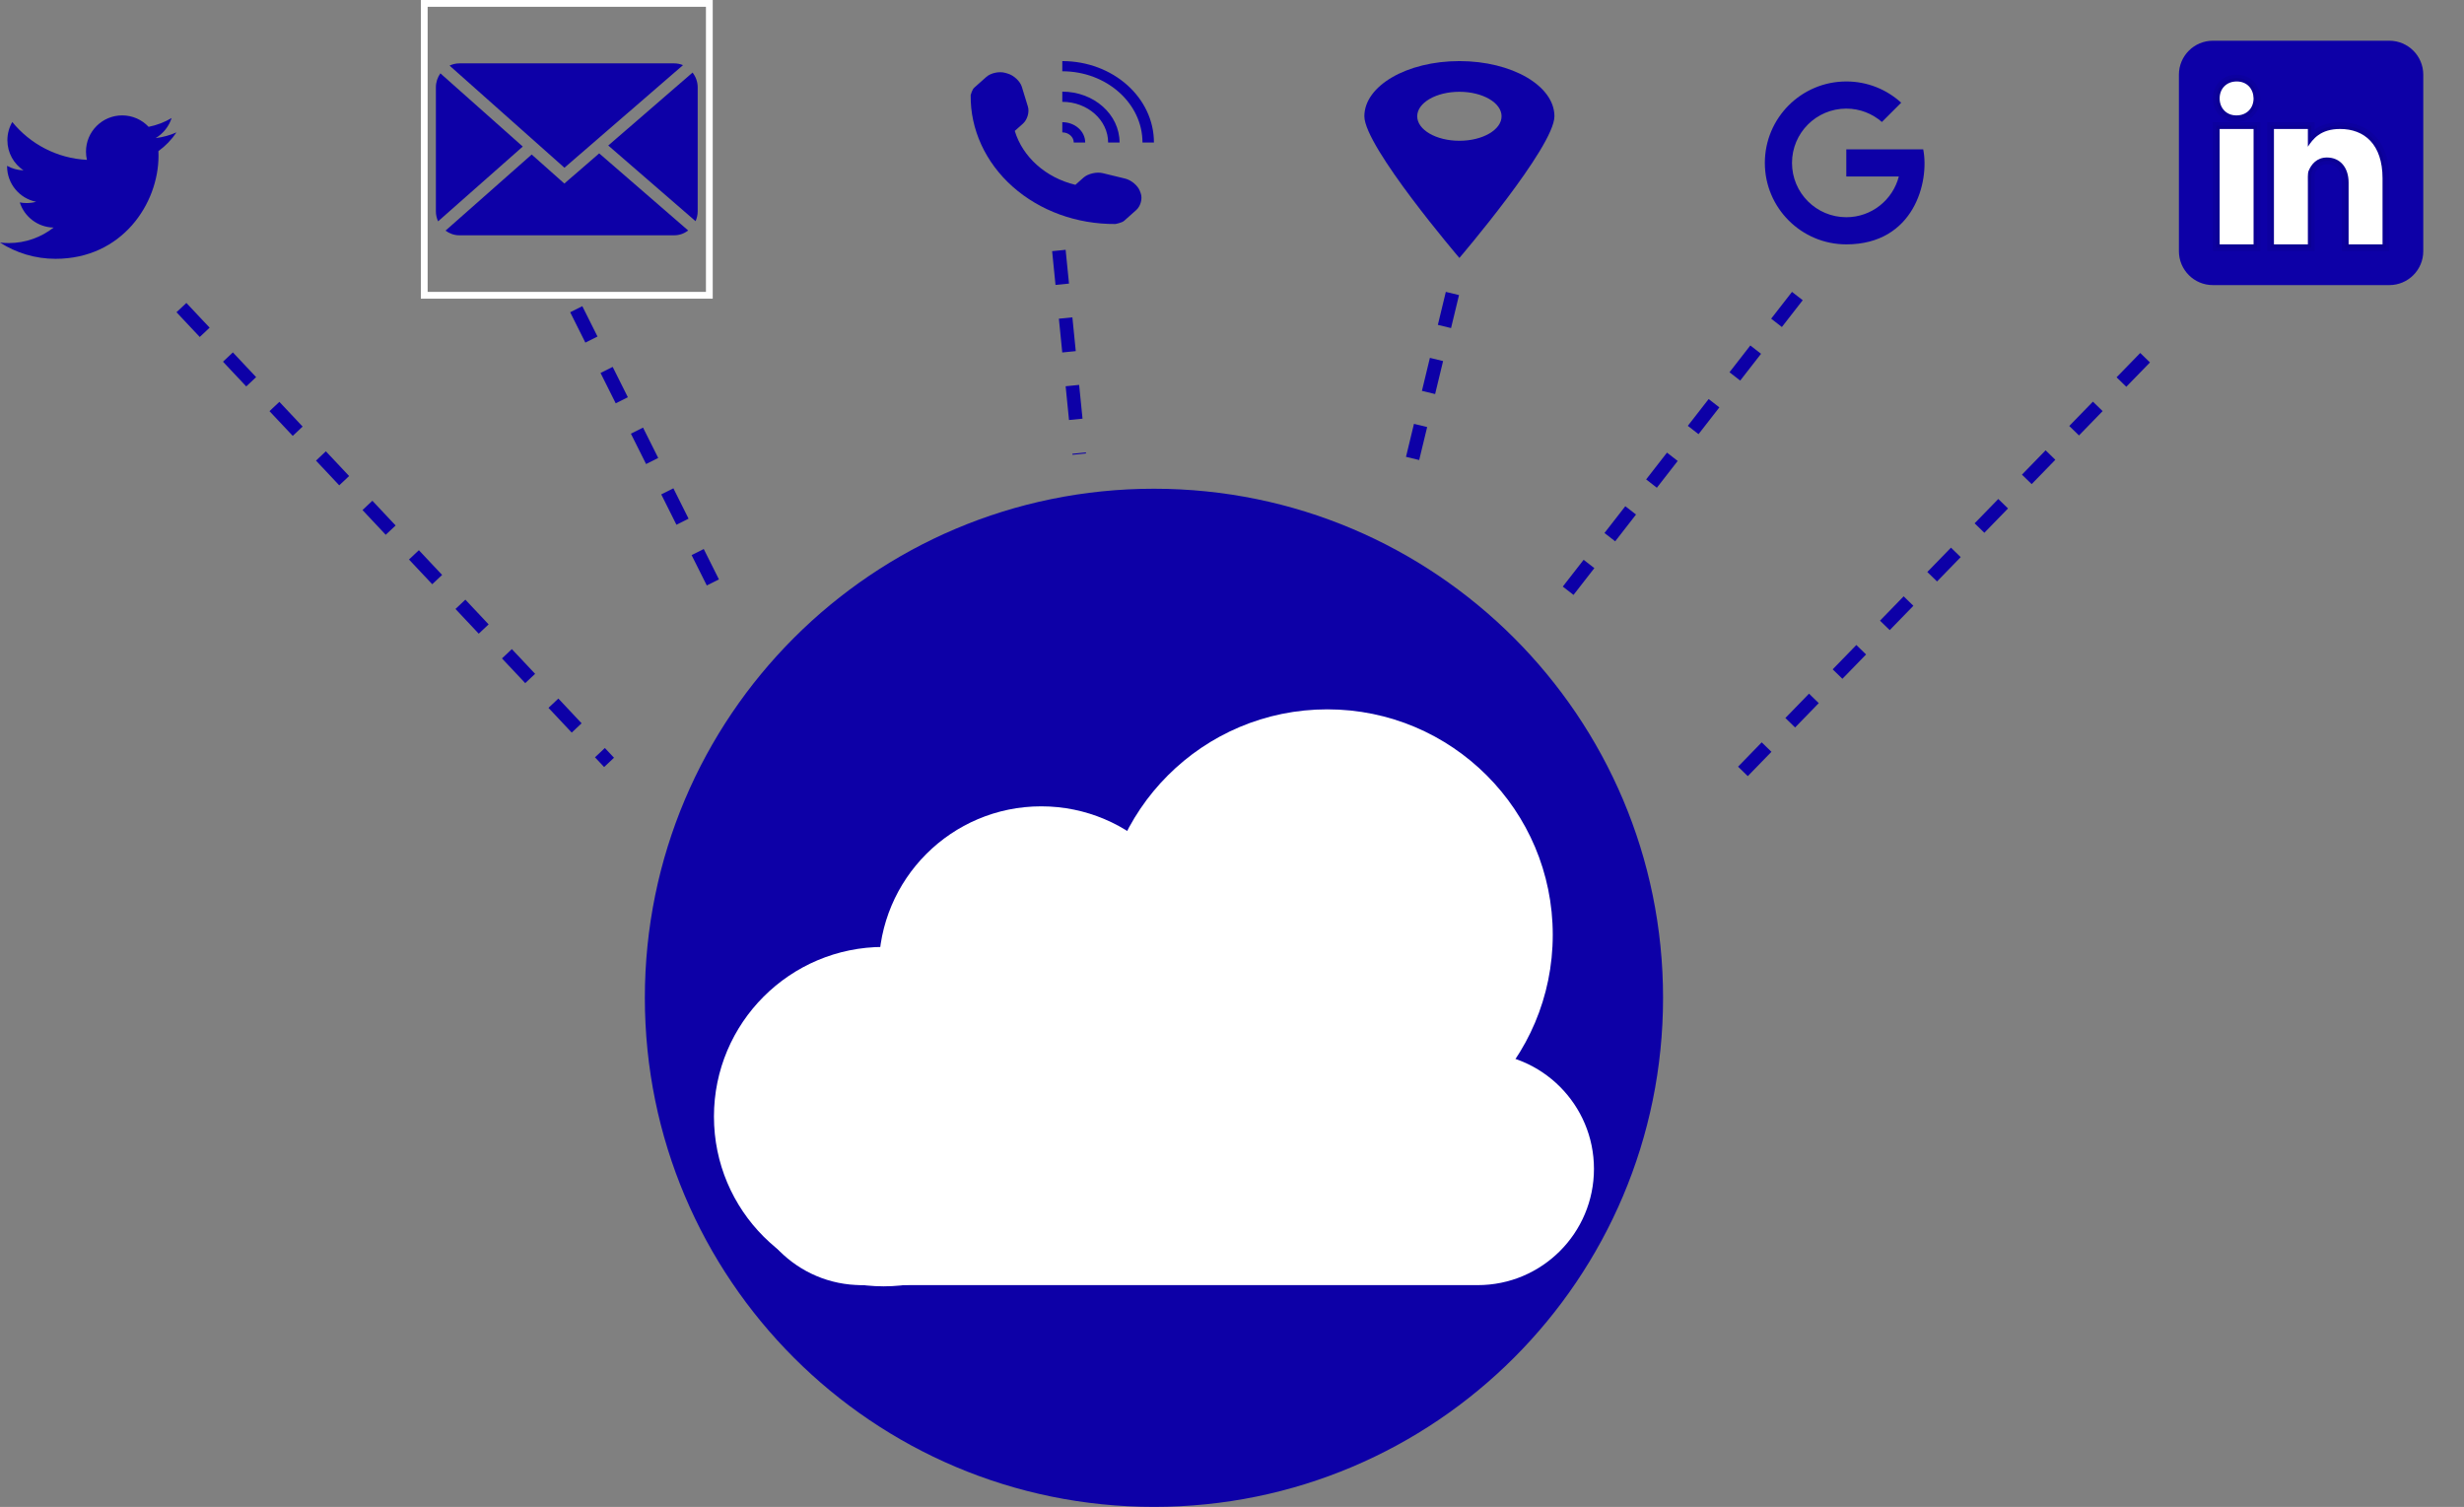 <svg width="363" height="222" viewBox="0 0 363 222" fill="none" xmlns="http://www.w3.org/2000/svg">
<rect x="0" y="0" width="363" height="222" fill="#808080" stroke="none"/>
<line x1="26.729" y1="45.315" x2="89.728" y2="112.315" stroke="#0D00A7" stroke-width="2" stroke-dasharray="5 5"/>
<line x1="264.789" y1="43.614" x2="229.789" y2="88.614" stroke="#0D00A7" stroke-width="2" stroke-dasharray="5 5"/>
<line x1="316.018" y1="52.697" x2="256.717" y2="113.697" stroke="#0D00A7" stroke-width="2" stroke-dasharray="5 5"/>
<line x1="213.972" y1="43.235" x2="206.972" y2="72.235" stroke="#0D00A7" stroke-width="2" stroke-dasharray="5 5"/>
<line x1="155.995" y1="36.901" x2="158.995" y2="66.9" stroke="#0D00A7" stroke-width="2" stroke-dasharray="5 5"/>
<line x1="84.894" y1="45.553" x2="105.894" y2="87.553" stroke="#0D00A7" stroke-width="2" stroke-dasharray="5 5"/>
<path d="M357 37C357 39.762 354.762 42 352 42H326C323.239 42 321 39.762 321 37V11C321 8.238 323.239 6 326 6H352C354.762 6 357 8.238 357 11V37Z" fill="#0D00A7"/>
<path opacity="0.05" d="M345 37V26.901C345 25.212 344.181 24.203 342.808 24.203C341.993 24.203 341.394 24.662 341.029 25.567C341.012 25.631 340.988 25.892 340.998 26.681L341 37H334V18H341V19.061C342.022 18.356 343.275 18 344.738 18C349.285 18 351.999 21.093 351.999 26.274L352 37H345ZM326 37V18H329.457C327.454 18 326 16.528 326 14.499C326 12.472 327.478 11 329.514 11C331.526 11 332.959 12.431 333 14.479C333 16.523 331.521 18 329.485 18H333V37H326Z" fill="black"/>
<path opacity="0.07" d="M345.5 36.5V26.901C345.5 24.928 344.469 23.703 342.808 23.703C341.513 23.703 340.873 24.615 340.565 25.38C340.483 25.579 340.494 26.369 340.498 26.706L340.5 36.5H334.5V18.5H340.5V20.138C341.295 19.315 342.575 18.5 344.738 18.5C348.971 18.5 351.499 21.406 351.499 26.274L351.5 36.5H345.5ZM326.5 36.5V18.5H332.5V36.5H326.5ZM329.457 17.5C327.744 17.5 326.5 16.238 326.5 14.499C326.5 12.761 327.768 11.5 329.514 11.5C331.238 11.5 332.465 12.729 332.5 14.489C332.5 16.238 331.232 17.5 329.485 17.5H329.457Z" fill="black"/>
<path d="M327 19H332V36H327V19ZM329.485 17H329.457C327.965 17 327 15.888 327 14.499C327 13.08 327.995 12 329.514 12C331.035 12 331.972 13.08 332 14.499C332 15.887 331.035 17 329.485 17ZM351 36H346V26.901C346 24.703 344.775 23.203 342.808 23.203C341.307 23.203 340.495 24.215 340.101 25.193C339.957 25.543 340 26.511 340 27V36H335V19H340V21.616C340.721 20.5 341.85 19 344.738 19C348.316 19 350.999 21.25 350.999 26.274L351 36Z" fill="white"/>
<path d="M272.004 12C265.375 12 260 17.373 260 24C260 30.627 265.375 36 272.004 36C282.014 36 284.269 26.707 283.33 22H282H279.732H272V26H279.738C278.849 29.448 275.726 32 272 32C267.582 32 264 28.418 264 24C264 19.582 267.582 16 272 16C274.009 16 275.839 16.746 277.244 17.969L280.086 15.129C277.952 13.185 275.117 12 272.004 12Z" fill="#0D00A7"/>
<path d="M215 9C207.268 9 201 12.64 201 17.13C201 21.62 215 38 215 38C215 38 229 21.62 229 17.13C229 12.64 222.732 9 215 9ZM215 20.738C211.569 20.738 208.787 19.122 208.787 17.13C208.787 15.137 211.569 13.522 215 13.522C218.432 13.522 221.213 15.137 221.213 17.13C221.214 19.122 218.432 20.738 215 20.738Z" fill="#0D00A7"/>
<path d="M26.001 19.501C25.044 19.926 24.016 20.212 22.937 20.341C24.039 19.681 24.884 18.636 25.282 17.39C24.252 18.001 23.11 18.445 21.894 18.685C20.921 17.648 19.535 17 18.001 17C15.055 17 12.667 19.389 12.667 22.334C12.667 22.752 12.715 23.16 12.805 23.549C8.372 23.327 4.442 21.203 1.81 17.975C1.352 18.763 1.089 19.679 1.089 20.658C1.089 22.508 2.03 24.141 3.461 25.097C2.587 25.069 1.764 24.829 1.045 24.43C1.045 24.453 1.045 24.474 1.045 24.497C1.045 27.082 2.883 29.238 5.324 29.727C4.877 29.849 4.405 29.914 3.918 29.914C3.575 29.914 3.24 29.88 2.915 29.819C3.594 31.938 5.564 33.481 7.898 33.524C6.073 34.955 3.773 35.808 1.273 35.808C0.843 35.808 0.418 35.783 0 35.733C2.361 37.246 5.164 38.129 8.177 38.129C17.989 38.129 23.353 30.001 23.353 22.952C23.353 22.721 23.348 22.491 23.338 22.262C24.381 21.509 25.286 20.57 26.001 19.501Z" fill="#0D00A7"/>
<path d="M100.623 9.595C100.219 9.43 99.786 9.336 99.331 9.336H67.668C67.152 9.336 66.671 9.458 66.23 9.664L83.155 24.71L100.623 9.595Z" fill="#0D00A7"/>
<path d="M64.877 10.803C64.465 11.384 64.215 12.096 64.215 12.868V31.13C64.215 31.659 64.337 32.158 64.54 32.608L77.014 21.592L64.877 10.803L64.877 10.803Z" fill="#0D00A7"/>
<path d="M102.472 32.583C102.669 32.139 102.785 31.649 102.785 31.13V12.868C102.785 12.043 102.496 11.291 102.03 10.691L89.61 21.438L102.472 32.583L102.472 32.583Z" fill="#0D00A7"/>
<path d="M83.704 26.55L83.141 27.04L82.581 26.543L78.33 22.763L65.636 33.975C66.207 34.403 66.906 34.663 67.668 34.663H99.331C100.103 34.663 100.811 34.395 101.385 33.956L88.274 22.595L83.704 26.55H83.704Z" fill="#0D00A7"/>
<rect x="62.5" y="0.5" width="42" height="43" stroke="white"/>
<path d="M167.39 30.947L165.6 32.538C165.28 32.821 164.344 32.999 164.316 32.999C158.65 33.042 153.196 31.064 149.187 27.5C145.167 23.928 142.939 19.06 143.001 14.01C143.001 14.007 143.206 13.198 143.525 12.917L145.315 11.325C145.972 10.742 147.229 10.478 148.11 10.739L148.487 10.851C149.368 11.112 150.289 11.976 150.533 12.772L151.434 15.712C151.679 16.509 151.35 17.642 150.694 18.225L149.498 19.289C150.671 23.154 154.081 26.185 158.428 27.229L159.624 26.166C160.28 25.583 161.559 25.291 162.456 25.508L165.763 26.311C166.656 26.526 167.629 27.344 167.924 28.127L168.049 28.463C168.342 29.247 168.046 30.364 167.39 30.947ZM158.187 21H159.875C159.875 19.343 158.364 18 156.5 18V19.5C157.43 19.5 158.187 20.174 158.187 21ZM164.937 21C164.937 16.857 161.16 13.5 156.5 13.5V15C160.223 15 163.25 17.692 163.25 21H164.937ZM156.5 9V10.5C163.013 10.5 168.312 15.211 168.312 21H170C170 14.373 163.955 9 156.5 9Z" fill="#0D00A7"/>
<path d="M245.004 146.998C245.004 188.419 211.425 221.996 170.002 221.996C128.579 221.996 95 188.418 95 146.998C95 105.578 128.579 72 170.002 72C211.425 72 245.004 105.578 245.004 146.998Z" fill="#0D00A7"/>
<path d="M126.947 155.077H217.7C227.157 155.077 234.824 162.744 234.824 172.201C234.824 181.657 227.157 189.324 217.7 189.324H126.947C117.49 189.324 109.824 181.657 109.824 172.201C109.824 162.744 117.49 155.077 126.947 155.077Z" fill="white"/>
<path d="M105.181 164.502C105.181 178.309 116.374 189.502 130.181 189.502C143.988 189.502 155.181 178.309 155.181 164.502C155.181 150.693 143.989 139.5 130.18 139.5C116.372 139.5 105.18 150.693 105.18 164.5L105.181 164.502Z" fill="white"/>
<path d="M162.329 137.718C162.329 156.062 177.2 170.933 195.542 170.933C213.885 170.933 228.755 156.062 228.755 137.718C228.756 119.372 213.886 104.5 195.541 104.5C177.197 104.5 162.328 119.372 162.328 137.715L162.329 137.718Z" fill="white"/>
<path d="M129.468 142.72C129.468 155.935 140.181 166.648 153.396 166.648C166.612 166.648 177.325 155.935 177.325 142.72C177.325 129.503 166.612 118.789 153.395 118.789C140.18 118.789 129.467 129.503 129.467 142.718L129.468 142.72Z" fill="white"/>
</svg>
